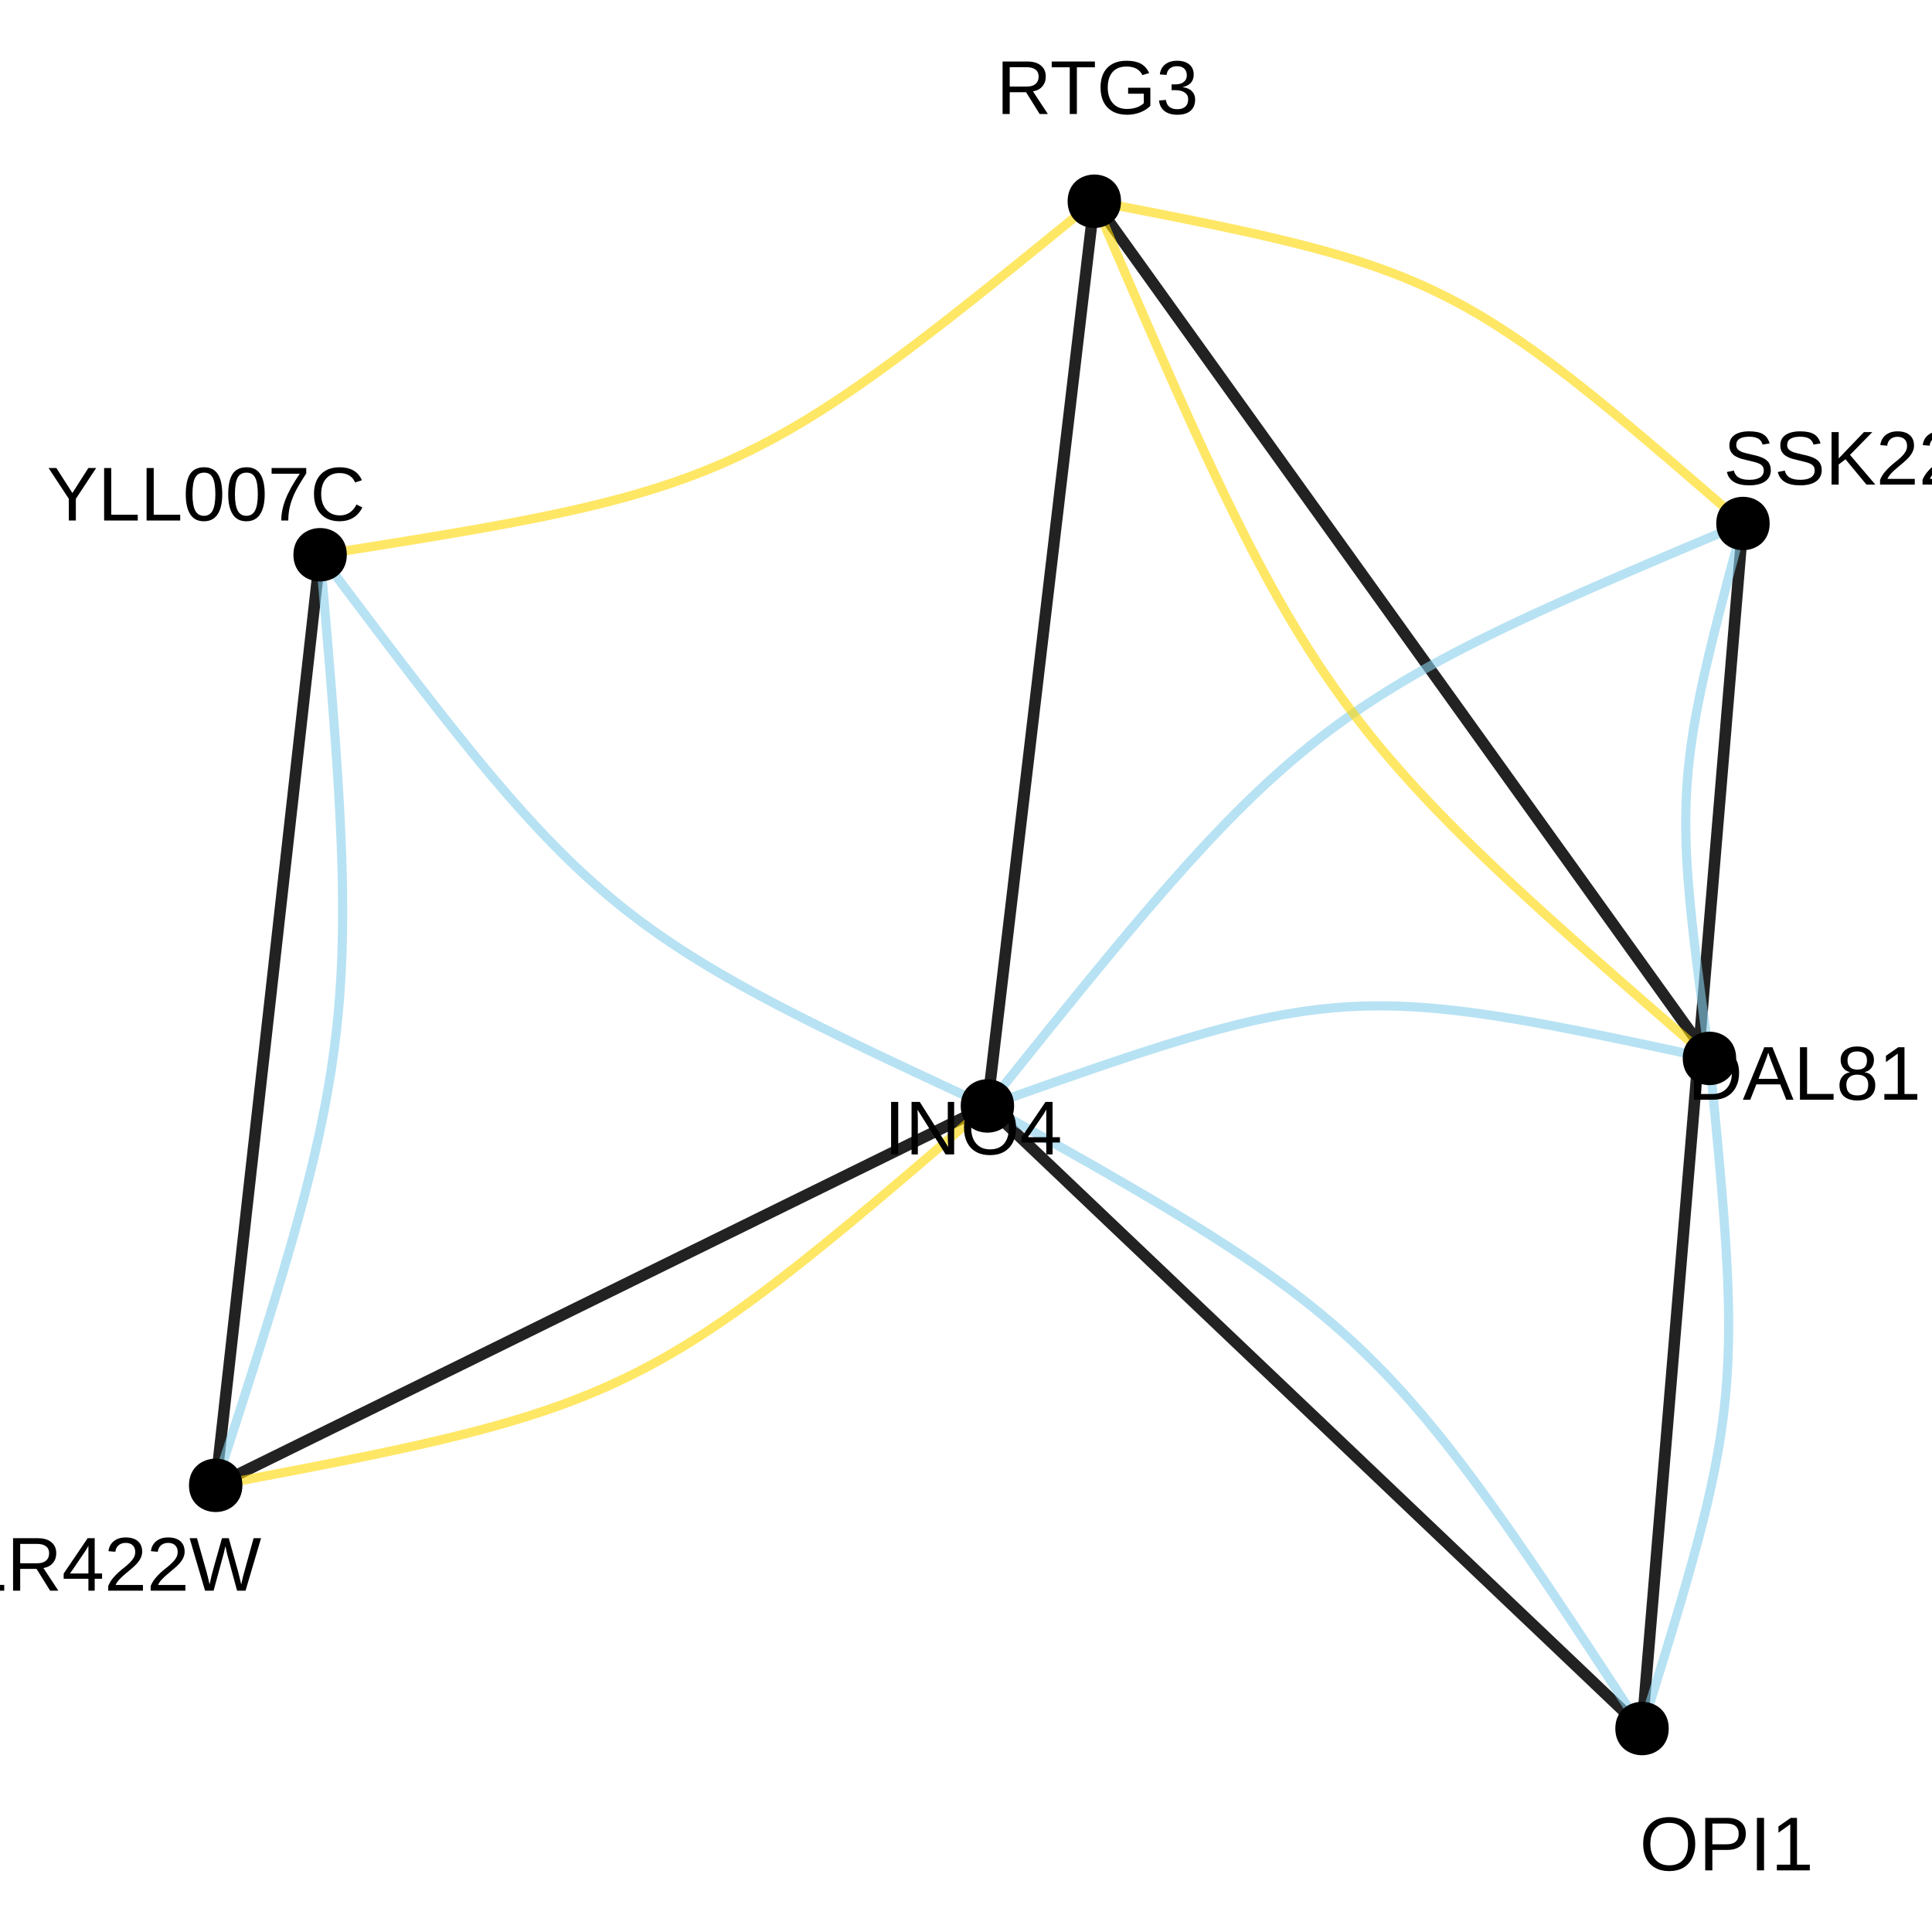 <?xml version="1.0" encoding="UTF-8"?>
<svg xmlns="http://www.w3.org/2000/svg" xmlns:xlink="http://www.w3.org/1999/xlink" width="360pt" height="360pt" viewBox="0 0 360 360" version="1.1">
<defs>
<g>
<symbol overflow="visible" id="glyph0-0">
<path style="stroke:none;" d="M 1.422 -9.781 L 9.234 -9.781 L 9.234 0 L 1.422 0 Z M 1.953 -9.25 L 1.953 -0.531 L 8.703 -0.531 L 8.703 -9.25 Z M 1.953 -9.25 "/>
</symbol>
<symbol overflow="visible" id="glyph0-1">
<path style="stroke:none;" d="M 8.078 0 L 5.547 -4.062 L 2.5 -4.062 L 2.5 0 L 1.172 0 L 1.172 -9.781 L 5.766 -9.781 C 6.867 -9.781 7.719 -9.531 8.312 -9.031 C 8.914 -8.539 9.219 -7.859 9.219 -6.984 C 9.219 -6.254 9.004 -5.641 8.578 -5.141 C 8.16 -4.648 7.578 -4.344 6.828 -4.219 L 9.609 0 Z M 7.891 -6.969 C 7.891 -7.539 7.695 -7.973 7.312 -8.266 C 6.926 -8.566 6.367 -8.719 5.641 -8.719 L 2.5 -8.719 L 2.5 -5.109 L 5.688 -5.109 C 6.383 -5.109 6.926 -5.27 7.312 -5.594 C 7.695 -5.926 7.891 -6.383 7.891 -6.969 Z M 7.891 -6.969 "/>
</symbol>
<symbol overflow="visible" id="glyph0-2">
<path style="stroke:none;" d="M 5 -8.703 L 5 0 L 3.672 0 L 3.672 -8.703 L 0.312 -8.703 L 0.312 -9.781 L 8.359 -9.781 L 8.359 -8.703 Z M 5 -8.703 "/>
</symbol>
<symbol overflow="visible" id="glyph0-3">
<path style="stroke:none;" d="M 0.719 -4.938 C 0.719 -6.52 1.141 -7.742 1.984 -8.609 C 2.836 -9.484 4.035 -9.922 5.578 -9.922 C 6.66 -9.922 7.539 -9.738 8.219 -9.375 C 8.895 -9.008 9.414 -8.426 9.781 -7.625 L 8.516 -7.25 C 8.242 -7.801 7.863 -8.203 7.375 -8.453 C 6.883 -8.711 6.273 -8.844 5.547 -8.844 C 4.422 -8.844 3.555 -8.5 2.953 -7.812 C 2.359 -7.133 2.062 -6.176 2.062 -4.938 C 2.062 -3.695 2.379 -2.719 3.016 -2 C 3.648 -1.289 4.523 -0.938 5.641 -0.938 C 6.285 -0.938 6.883 -1.031 7.438 -1.219 C 7.988 -1.414 8.438 -1.68 8.781 -2.016 L 8.781 -3.781 L 5.859 -3.781 L 5.859 -4.891 L 10 -4.891 L 10 -1.516 C 9.477 -0.992 8.844 -0.586 8.094 -0.297 C 7.344 -0.004 6.523 0.141 5.641 0.141 C 4.617 0.141 3.738 -0.062 3 -0.469 C 2.258 -0.875 1.691 -1.457 1.297 -2.219 C 0.91 -2.988 0.719 -3.895 0.719 -4.938 Z M 0.719 -4.938 "/>
</symbol>
<symbol overflow="visible" id="glyph0-4">
<path style="stroke:none;" d="M 7.281 -2.703 C 7.281 -1.797 6.992 -1.094 6.422 -0.594 C 5.848 -0.102 5.031 0.141 3.969 0.141 C 2.977 0.141 2.188 -0.082 1.594 -0.531 C 1 -0.977 0.648 -1.641 0.547 -2.516 L 1.828 -2.625 C 1.992 -1.469 2.707 -0.891 3.969 -0.891 C 4.594 -0.891 5.082 -1.047 5.438 -1.359 C 5.801 -1.672 5.984 -2.133 5.984 -2.75 C 5.984 -3.281 5.773 -3.691 5.359 -3.984 C 4.953 -4.285 4.363 -4.438 3.594 -4.438 L 2.891 -4.438 L 2.891 -5.516 L 3.562 -5.516 C 4.25 -5.516 4.781 -5.664 5.156 -5.969 C 5.539 -6.27 5.734 -6.68 5.734 -7.203 C 5.734 -7.723 5.578 -8.133 5.266 -8.438 C 4.953 -8.75 4.492 -8.906 3.891 -8.906 C 3.336 -8.906 2.891 -8.758 2.547 -8.469 C 2.211 -8.188 2.02 -7.789 1.969 -7.281 L 0.703 -7.375 C 0.797 -8.176 1.129 -8.801 1.703 -9.25 C 2.273 -9.695 3.008 -9.922 3.906 -9.922 C 4.883 -9.922 5.645 -9.691 6.188 -9.234 C 6.738 -8.785 7.016 -8.156 7.016 -7.344 C 7.016 -6.719 6.836 -6.207 6.484 -5.812 C 6.141 -5.426 5.633 -5.16 4.969 -5.016 L 4.969 -4.984 C 5.695 -4.91 6.266 -4.664 6.672 -4.25 C 7.078 -3.844 7.281 -3.328 7.281 -2.703 Z M 7.281 -2.703 "/>
</symbol>
<symbol overflow="visible" id="glyph0-5">
<path style="stroke:none;" d="M 8.828 -2.703 C 8.828 -1.797 8.473 -1.094 7.766 -0.594 C 7.066 -0.102 6.078 0.141 4.797 0.141 C 2.41 0.141 1.023 -0.688 0.641 -2.344 L 1.938 -2.609 C 2.082 -2.016 2.395 -1.578 2.875 -1.297 C 3.352 -1.023 4.008 -0.891 4.844 -0.891 C 5.695 -0.891 6.352 -1.035 6.812 -1.328 C 7.281 -1.629 7.516 -2.062 7.516 -2.625 C 7.516 -2.945 7.441 -3.207 7.297 -3.406 C 7.148 -3.602 6.945 -3.766 6.688 -3.891 C 6.426 -4.023 6.109 -4.133 5.734 -4.219 C 5.367 -4.312 4.969 -4.41 4.531 -4.516 C 3.758 -4.68 3.172 -4.848 2.766 -5.016 C 2.367 -5.191 2.051 -5.383 1.812 -5.594 C 1.582 -5.812 1.406 -6.062 1.281 -6.344 C 1.164 -6.625 1.109 -6.945 1.109 -7.312 C 1.109 -8.145 1.426 -8.785 2.062 -9.234 C 2.707 -9.691 3.625 -9.922 4.812 -9.922 C 5.926 -9.922 6.773 -9.75 7.359 -9.406 C 7.953 -9.07 8.367 -8.492 8.609 -7.672 L 7.297 -7.453 C 7.148 -7.973 6.875 -8.348 6.469 -8.578 C 6.07 -8.805 5.516 -8.922 4.797 -8.922 C 4.016 -8.922 3.414 -8.789 3 -8.531 C 2.594 -8.281 2.391 -7.895 2.391 -7.375 C 2.391 -7.07 2.469 -6.82 2.625 -6.625 C 2.789 -6.438 3.023 -6.27 3.328 -6.125 C 3.629 -5.988 4.227 -5.82 5.125 -5.625 C 5.426 -5.562 5.723 -5.492 6.016 -5.422 C 6.316 -5.348 6.602 -5.258 6.875 -5.156 C 7.156 -5.062 7.41 -4.945 7.641 -4.812 C 7.879 -4.676 8.086 -4.508 8.266 -4.312 C 8.441 -4.125 8.578 -3.895 8.672 -3.625 C 8.773 -3.363 8.828 -3.055 8.828 -2.703 Z M 8.828 -2.703 "/>
</symbol>
<symbol overflow="visible" id="glyph0-6">
<path style="stroke:none;" d="M 7.672 0 L 3.766 -4.719 L 2.5 -3.75 L 2.5 0 L 1.172 0 L 1.172 -9.781 L 2.5 -9.781 L 2.5 -4.875 L 7.203 -9.781 L 8.766 -9.781 L 4.609 -5.531 L 9.328 0 Z M 7.672 0 "/>
</symbol>
<symbol overflow="visible" id="glyph0-7">
<path style="stroke:none;" d="M 0.719 0 L 0.719 -0.875 C 0.945 -1.414 1.234 -1.895 1.578 -2.312 C 1.922 -2.727 2.281 -3.102 2.656 -3.438 C 3.031 -3.77 3.398 -4.078 3.766 -4.359 C 4.129 -4.648 4.457 -4.941 4.75 -5.234 C 5.051 -5.523 5.289 -5.828 5.469 -6.141 C 5.656 -6.453 5.75 -6.805 5.75 -7.203 C 5.75 -7.742 5.594 -8.16 5.281 -8.453 C 4.969 -8.754 4.531 -8.906 3.969 -8.906 C 3.438 -8.906 3 -8.758 2.656 -8.469 C 2.312 -8.176 2.109 -7.77 2.047 -7.25 L 0.766 -7.359 C 0.859 -8.148 1.191 -8.773 1.766 -9.234 C 2.336 -9.691 3.07 -9.922 3.969 -9.922 C 4.957 -9.922 5.719 -9.688 6.25 -9.219 C 6.781 -8.758 7.047 -8.102 7.047 -7.25 C 7.047 -6.863 6.957 -6.484 6.781 -6.109 C 6.602 -5.734 6.344 -5.359 6 -4.984 C 5.656 -4.609 5.004 -4.031 4.047 -3.25 C 3.516 -2.812 3.086 -2.414 2.766 -2.062 C 2.453 -1.719 2.227 -1.383 2.094 -1.062 L 7.188 -1.062 L 7.188 0 Z M 0.719 0 "/>
</symbol>
<symbol overflow="visible" id="glyph0-8">
<path style="stroke:none;" d="M 10.375 -4.938 C 10.375 -3.914 10.176 -3.02 9.781 -2.25 C 9.395 -1.477 8.836 -0.883 8.109 -0.469 C 7.379 -0.062 6.516 0.141 5.516 0.141 C 4.516 0.141 3.648 -0.062 2.922 -0.469 C 2.191 -0.875 1.633 -1.461 1.25 -2.234 C 0.863 -3.004 0.672 -3.906 0.672 -4.938 C 0.672 -6.5 1.098 -7.719 1.953 -8.594 C 2.816 -9.477 4.008 -9.922 5.531 -9.922 C 6.531 -9.922 7.395 -9.723 8.125 -9.328 C 8.852 -8.93 9.41 -8.359 9.797 -7.609 C 10.18 -6.859 10.375 -5.969 10.375 -4.938 Z M 9.031 -4.938 C 9.031 -6.156 8.723 -7.109 8.109 -7.797 C 7.504 -8.492 6.645 -8.844 5.531 -8.844 C 4.414 -8.844 3.551 -8.5 2.938 -7.812 C 2.32 -7.133 2.016 -6.176 2.016 -4.938 C 2.016 -3.707 2.32 -2.734 2.938 -2.016 C 3.562 -1.297 4.422 -0.938 5.516 -0.938 C 6.648 -0.938 7.52 -1.285 8.125 -1.984 C 8.727 -2.68 9.031 -3.664 9.031 -4.938 Z M 9.031 -4.938 "/>
</symbol>
<symbol overflow="visible" id="glyph0-9">
<path style="stroke:none;" d="M 8.734 -6.844 C 8.734 -5.914 8.43 -5.176 7.828 -4.625 C 7.223 -4.082 6.398 -3.812 5.359 -3.812 L 2.5 -3.812 L 2.5 0 L 1.172 0 L 1.172 -9.781 L 5.281 -9.781 C 6.375 -9.781 7.223 -9.52 7.828 -9 C 8.43 -8.488 8.734 -7.77 8.734 -6.844 Z M 7.406 -6.828 C 7.406 -8.086 6.645 -8.719 5.125 -8.719 L 2.5 -8.719 L 2.5 -4.859 L 5.172 -4.859 C 6.66 -4.859 7.406 -5.516 7.406 -6.828 Z M 7.406 -6.828 "/>
</symbol>
<symbol overflow="visible" id="glyph0-10">
<path style="stroke:none;" d="M 1.312 0 L 1.312 -9.781 L 2.641 -9.781 L 2.641 0 Z M 1.312 0 "/>
</symbol>
<symbol overflow="visible" id="glyph0-11">
<path style="stroke:none;" d="M 1.078 0 L 1.078 -1.062 L 3.578 -1.062 L 3.578 -8.594 L 1.375 -7.016 L 1.375 -8.188 L 3.672 -9.781 L 4.828 -9.781 L 4.828 -1.062 L 7.219 -1.062 L 7.219 0 Z M 1.078 0 "/>
</symbol>
<symbol overflow="visible" id="glyph0-12">
<path style="stroke:none;" d="M 9.594 -4.984 C 9.594 -3.984 9.395 -3.102 9 -2.344 C 8.602 -1.582 8.039 -1 7.312 -0.594 C 6.594 -0.195 5.766 0 4.828 0 L 1.172 0 L 1.172 -9.781 L 4.406 -9.781 C 6.062 -9.781 7.336 -9.363 8.234 -8.531 C 9.141 -7.707 9.594 -6.523 9.594 -4.984 Z M 8.25 -4.984 C 8.25 -6.203 7.914 -7.129 7.25 -7.766 C 6.594 -8.398 5.633 -8.719 4.375 -8.719 L 2.5 -8.719 L 2.5 -1.062 L 4.672 -1.062 C 5.391 -1.062 6.02 -1.219 6.562 -1.531 C 7.102 -1.844 7.52 -2.297 7.812 -2.891 C 8.102 -3.484 8.25 -4.18 8.25 -4.984 Z M 8.25 -4.984 "/>
</symbol>
<symbol overflow="visible" id="glyph0-13">
<path style="stroke:none;" d="M 8.109 0 L 6.984 -2.859 L 2.531 -2.859 L 1.406 0 L 0.031 0 L 4.016 -9.781 L 5.531 -9.781 L 9.453 0 Z M 4.75 -8.781 L 4.688 -8.594 C 4.57 -8.207 4.398 -7.711 4.172 -7.109 L 2.938 -3.891 L 6.594 -3.891 L 5.328 -7.125 C 5.203 -7.445 5.07 -7.805 4.938 -8.203 Z M 4.75 -8.781 "/>
</symbol>
<symbol overflow="visible" id="glyph0-14">
<path style="stroke:none;" d="M 1.172 0 L 1.172 -9.781 L 2.5 -9.781 L 2.5 -1.078 L 7.438 -1.078 L 7.438 0 Z M 1.172 0 "/>
</symbol>
<symbol overflow="visible" id="glyph0-15">
<path style="stroke:none;" d="M 7.297 -2.734 C 7.297 -1.828 7.004 -1.117 6.422 -0.609 C 5.848 -0.109 5.023 0.141 3.953 0.141 C 2.91 0.141 2.094 -0.102 1.5 -0.594 C 0.914 -1.094 0.625 -1.801 0.625 -2.719 C 0.625 -3.352 0.805 -3.891 1.172 -4.328 C 1.535 -4.766 2 -5.023 2.562 -5.109 L 2.562 -5.141 C 2.031 -5.266 1.609 -5.535 1.297 -5.953 C 0.992 -6.367 0.844 -6.859 0.844 -7.422 C 0.844 -8.172 1.117 -8.773 1.672 -9.234 C 2.234 -9.691 2.984 -9.922 3.922 -9.922 C 4.891 -9.922 5.648 -9.691 6.203 -9.234 C 6.766 -8.785 7.047 -8.176 7.047 -7.406 C 7.047 -6.844 6.891 -6.352 6.578 -5.938 C 6.266 -5.52 5.844 -5.258 5.312 -5.156 L 5.312 -5.125 C 5.938 -5.031 6.422 -4.766 6.766 -4.328 C 7.117 -3.898 7.297 -3.367 7.297 -2.734 Z M 5.75 -7.344 C 5.75 -8.445 5.141 -9 3.922 -9 C 3.336 -9 2.891 -8.859 2.578 -8.578 C 2.273 -8.305 2.125 -7.895 2.125 -7.344 C 2.125 -6.781 2.281 -6.348 2.594 -6.047 C 2.914 -5.754 3.363 -5.609 3.938 -5.609 C 4.531 -5.609 4.977 -5.742 5.281 -6.016 C 5.594 -6.285 5.75 -6.727 5.75 -7.344 Z M 5.984 -2.844 C 5.984 -3.445 5.801 -3.898 5.438 -4.203 C 5.082 -4.516 4.578 -4.672 3.922 -4.672 C 3.297 -4.672 2.801 -4.504 2.438 -4.172 C 2.082 -3.848 1.906 -3.395 1.906 -2.812 C 1.906 -1.469 2.594 -0.797 3.969 -0.797 C 4.645 -0.797 5.148 -0.957 5.484 -1.281 C 5.816 -1.613 5.984 -2.133 5.984 -2.844 Z M 5.984 -2.844 "/>
</symbol>
<symbol overflow="visible" id="glyph0-16">
<path style="stroke:none;" d="M 5.391 -4.047 L 5.391 0 L 4.078 0 L 4.078 -4.047 L 0.312 -9.781 L 1.766 -9.781 L 4.75 -5.125 L 7.719 -9.781 L 9.172 -9.781 Z M 5.391 -4.047 "/>
</symbol>
<symbol overflow="visible" id="glyph0-17">
<path style="stroke:none;" d="M 7.359 -4.891 C 7.359 -3.254 7.066 -2.004 6.484 -1.141 C 5.91 -0.285 5.062 0.141 3.938 0.141 C 2.812 0.141 1.969 -0.285 1.406 -1.141 C 0.844 -2.004 0.562 -3.254 0.562 -4.891 C 0.562 -6.578 0.832 -7.836 1.375 -8.672 C 1.926 -9.504 2.797 -9.922 3.984 -9.922 C 5.129 -9.922 5.977 -9.5 6.531 -8.656 C 7.082 -7.812 7.359 -6.555 7.359 -4.891 Z M 6.078 -4.891 C 6.078 -6.305 5.914 -7.332 5.594 -7.969 C 5.27 -8.602 4.734 -8.922 3.984 -8.922 C 3.211 -8.922 2.656 -8.609 2.312 -7.984 C 1.977 -7.359 1.812 -6.328 1.812 -4.891 C 1.812 -3.504 1.984 -2.488 2.328 -1.844 C 2.672 -1.195 3.211 -0.875 3.953 -0.875 C 4.68 -0.875 5.219 -1.203 5.562 -1.859 C 5.906 -2.523 6.078 -3.535 6.078 -4.891 Z M 6.078 -4.891 "/>
</symbol>
<symbol overflow="visible" id="glyph0-18">
<path style="stroke:none;" d="M 7.188 -8.766 C 6.188 -7.242 5.477 -6.047 5.062 -5.172 C 4.656 -4.305 4.348 -3.453 4.141 -2.609 C 3.941 -1.773 3.844 -0.906 3.844 0 L 2.531 0 C 2.531 -1.25 2.797 -2.562 3.328 -3.938 C 3.859 -5.32 4.742 -6.914 5.984 -8.719 L 0.734 -8.719 L 0.734 -9.781 L 7.188 -9.781 Z M 7.188 -8.766 "/>
</symbol>
<symbol overflow="visible" id="glyph0-19">
<path style="stroke:none;" d="M 5.5 -8.844 C 4.414 -8.844 3.57 -8.492 2.969 -7.797 C 2.363 -7.098 2.062 -6.145 2.062 -4.938 C 2.062 -3.738 2.375 -2.773 3 -2.047 C 3.633 -1.316 4.484 -0.953 5.547 -0.953 C 6.922 -0.953 7.953 -1.629 8.641 -2.984 L 9.734 -2.438 C 9.328 -1.602 8.758 -0.961 8.031 -0.516 C 7.301 -0.078 6.453 0.141 5.484 0.141 C 4.504 0.141 3.656 -0.062 2.938 -0.469 C 2.219 -0.883 1.664 -1.473 1.281 -2.234 C 0.906 -2.992 0.719 -3.895 0.719 -4.938 C 0.719 -6.5 1.141 -7.719 1.984 -8.594 C 2.828 -9.477 3.992 -9.922 5.484 -9.922 C 6.523 -9.922 7.395 -9.719 8.094 -9.312 C 8.789 -8.906 9.305 -8.301 9.641 -7.5 L 8.375 -7.094 C 8.156 -7.656 7.789 -8.086 7.281 -8.391 C 6.781 -8.691 6.188 -8.844 5.5 -8.844 Z M 5.5 -8.844 "/>
</symbol>
<symbol overflow="visible" id="glyph0-20">
<path style="stroke:none;" d="M 6.109 -2.219 L 6.109 0 L 4.938 0 L 4.938 -2.219 L 0.328 -2.219 L 0.328 -3.188 L 4.797 -9.781 L 6.109 -9.781 L 6.109 -3.203 L 7.484 -3.203 L 7.484 -2.219 Z M 4.938 -8.375 C 4.926 -8.344 4.859 -8.219 4.734 -8 C 4.617 -7.781 4.531 -7.629 4.469 -7.547 L 1.969 -3.859 L 1.594 -3.344 L 1.484 -3.203 L 4.938 -3.203 Z M 4.938 -8.375 "/>
</symbol>
<symbol overflow="visible" id="glyph0-21">
<path style="stroke:none;" d="M 10.484 0 L 8.906 0 L 7.219 -6.219 C 7.102 -6.602 6.941 -7.297 6.734 -8.297 C 6.609 -7.766 6.504 -7.316 6.422 -6.953 C 6.336 -6.598 5.707 -4.281 4.531 0 L 2.938 0 L 0.062 -9.781 L 1.438 -9.781 L 3.203 -3.562 C 3.41 -2.789 3.602 -1.992 3.781 -1.172 C 3.883 -1.68 4.008 -2.234 4.156 -2.828 C 4.301 -3.43 4.945 -5.75 6.094 -9.781 L 7.359 -9.781 L 9.062 -3.688 C 9.32 -2.695 9.523 -1.859 9.672 -1.172 L 9.734 -1.406 C 9.859 -1.938 9.957 -2.367 10.031 -2.703 C 10.113 -3.047 10.766 -5.406 11.984 -9.781 L 13.375 -9.781 Z M 10.484 0 "/>
</symbol>
<symbol overflow="visible" id="glyph0-22">
<path style="stroke:none;" d="M 7.516 0 L 2.281 -8.328 L 2.312 -7.656 L 2.344 -6.5 L 2.344 0 L 1.172 0 L 1.172 -9.781 L 2.703 -9.781 L 8 -1.391 C 7.945 -2.297 7.922 -2.957 7.922 -3.375 L 7.922 -9.781 L 9.109 -9.781 L 9.109 0 Z M 7.516 0 "/>
</symbol>
</g>
</defs>
<g id="surface154878">
<rect x="0" y="0" width="360" height="360" style="fill:rgb(100%,100%,100%);fill-opacity:1;stroke:none;"/>
<path style="fill:none;stroke-width:2.134;stroke-linecap:butt;stroke-linejoin:round;stroke:rgb(13.333%,13.333%,13.333%);stroke-opacity:1;stroke-miterlimit:1;" d="M 183.988 206.078 L 184.285 203.551 L 184.578 201.07 L 184.867 198.645 L 185.148 196.262 L 185.422 193.93 L 185.695 191.645 L 185.957 189.402 L 186.219 187.207 L 186.473 185.055 L 186.723 182.941 L 186.969 180.871 L 187.207 178.844 L 187.441 176.852 L 187.672 174.898 L 187.898 172.984 L 188.121 171.105 L 188.34 169.258 L 188.555 167.449 L 188.766 165.672 L 188.969 163.926 L 189.172 162.207 L 189.371 160.523 L 189.566 158.867 L 189.762 157.234 L 189.949 155.633 L 190.137 154.055 L 190.32 152.504 L 190.5 150.973 L 190.68 149.465 L 190.855 147.98 L 191.027 146.516 L 191.199 145.07 L 191.367 143.641 L 191.535 142.23 L 191.699 140.836 L 191.863 139.457 L 192.023 138.094 L 192.184 136.738 L 192.34 135.398 L 192.5 134.07 L 192.652 132.75 L 192.809 131.441 L 192.965 130.137 L 193.27 127.551 L 193.422 126.266 L 193.57 124.984 L 193.723 123.707 L 193.875 122.426 L 194.023 121.152 L 194.176 119.871 L 194.328 118.594 L 194.48 117.312 L 194.629 116.027 L 194.785 114.734 L 194.938 113.441 L 195.09 112.137 L 195.246 110.828 L 195.402 109.508 L 195.559 108.18 L 195.715 106.84 L 195.875 105.484 L 196.039 104.121 L 196.199 102.742 L 196.367 101.348 L 196.531 99.938 L 196.699 98.508 L 196.871 97.062 L 197.047 95.598 L 197.223 94.113 L 197.398 92.605 L 197.578 91.074 L 197.762 89.523 L 197.949 87.945 L 198.141 86.344 L 198.332 84.711 L 198.527 83.055 L 198.727 81.371 L 198.93 79.656 L 199.137 77.906 L 199.348 76.129 L 199.559 74.32 L 199.777 72.473 L 200 70.594 L 200.227 68.68 L 200.457 66.727 L 200.691 64.734 L 200.934 62.707 L 201.176 60.637 L 201.426 58.523 L 201.68 56.371 L 201.941 54.176 L 202.207 51.934 L 202.477 49.648 L 202.75 47.316 L 203.031 44.934 L 203.32 42.508 L 203.613 40.027 L 203.91 37.5 "/>
<path style="fill:none;stroke-width:2.134;stroke-linecap:butt;stroke-linejoin:round;stroke:rgb(13.333%,13.333%,13.333%);stroke-opacity:1;stroke-miterlimit:1;" d="M 183.988 206.078 L 181.832 207.137 L 179.719 208.176 L 177.645 209.195 L 175.617 210.195 L 173.625 211.172 L 171.676 212.129 L 169.766 213.07 L 167.891 213.992 L 166.055 214.895 L 164.254 215.781 L 162.488 216.648 L 160.758 217.5 L 159.059 218.332 L 157.391 219.152 L 155.758 219.957 L 154.156 220.746 L 152.582 221.52 L 151.035 222.277 L 149.52 223.023 L 148.031 223.754 L 146.566 224.473 L 145.129 225.18 L 143.715 225.875 L 142.324 226.559 L 140.957 227.23 L 139.613 227.895 L 138.289 228.543 L 136.984 229.188 L 135.699 229.816 L 134.43 230.441 L 133.18 231.055 L 131.949 231.66 L 130.73 232.262 L 129.527 232.852 L 128.336 233.438 L 127.16 234.016 L 125.996 234.586 L 124.844 235.156 L 123.699 235.715 L 122.566 236.273 L 121.441 236.828 L 120.32 237.375 L 119.211 237.922 L 118.105 238.465 L 117.004 239.008 L 115.906 239.547 L 114.816 240.086 L 113.723 240.621 L 110.453 242.227 L 109.363 242.766 L 108.27 243.301 L 107.172 243.84 L 106.074 244.383 L 104.969 244.926 L 103.855 245.473 L 102.738 246.02 L 101.613 246.574 L 100.48 247.133 L 99.336 247.695 L 98.184 248.262 L 97.02 248.832 L 95.84 249.41 L 94.652 249.996 L 93.449 250.59 L 92.23 251.188 L 90.996 251.793 L 89.746 252.406 L 88.48 253.031 L 87.195 253.664 L 85.891 254.305 L 84.566 254.957 L 83.219 255.617 L 81.852 256.289 L 80.461 256.973 L 79.047 257.668 L 77.609 258.375 L 76.148 259.094 L 74.656 259.824 L 73.141 260.57 L 71.598 261.332 L 70.023 262.105 L 68.418 262.895 L 66.785 263.695 L 65.121 264.516 L 63.422 265.352 L 61.691 266.199 L 59.926 267.07 L 58.125 267.953 L 56.289 268.855 L 54.414 269.777 L 52.504 270.719 L 50.551 271.676 L 48.562 272.656 L 46.531 273.652 L 44.461 274.672 L 42.348 275.711 L 40.191 276.77 "/>
<path style="fill:none;stroke-width:2.134;stroke-linecap:butt;stroke-linejoin:round;stroke:rgb(13.333%,13.333%,13.333%);stroke-opacity:1;stroke-miterlimit:1;" d="M 183.988 206.078 L 185.816 207.816 L 187.609 209.523 L 189.367 211.195 L 191.09 212.832 L 192.777 214.438 L 194.434 216.012 L 196.055 217.551 L 197.645 219.062 L 199.199 220.547 L 200.73 222 L 202.227 223.422 L 203.695 224.82 L 205.137 226.191 L 206.547 227.535 L 207.934 228.852 L 209.293 230.145 L 210.629 231.414 L 211.941 232.66 L 213.227 233.883 L 214.488 235.086 L 215.73 236.266 L 216.949 237.426 L 218.148 238.566 L 219.328 239.688 L 220.488 240.793 L 221.629 241.879 L 222.754 242.945 L 223.859 244 L 224.949 245.035 L 226.027 246.059 L 227.086 247.066 L 228.133 248.062 L 229.164 249.043 L 230.188 250.016 L 231.195 250.973 L 232.191 251.922 L 233.18 252.863 L 234.16 253.793 L 235.129 254.715 L 236.09 255.629 L 237.047 256.539 L 237.992 257.441 L 238.938 258.336 L 239.875 259.227 L 240.809 260.117 L 241.738 261 L 242.664 261.883 L 245.441 264.52 L 246.363 265.398 L 247.289 266.281 L 249.148 268.047 L 250.082 268.934 L 251.02 269.828 L 251.961 270.723 L 252.91 271.625 L 253.863 272.531 L 254.824 273.449 L 255.797 274.371 L 256.773 275.301 L 257.762 276.238 L 258.762 277.188 L 259.77 278.148 L 260.789 279.121 L 261.824 280.102 L 262.867 281.098 L 263.93 282.105 L 265.004 283.129 L 266.094 284.164 L 267.203 285.219 L 268.324 286.285 L 269.465 287.371 L 270.625 288.473 L 271.805 289.598 L 273.004 290.734 L 274.223 291.895 L 275.465 293.078 L 276.73 294.277 L 278.016 295.504 L 279.324 296.75 L 280.66 298.02 L 282.02 299.312 L 283.406 300.629 L 284.82 301.973 L 286.262 303.344 L 287.73 304.738 L 289.227 306.164 L 290.754 307.617 L 292.312 309.098 L 293.902 310.609 L 295.523 312.152 L 297.176 313.727 L 298.863 315.332 L 300.586 316.969 L 302.344 318.641 L 304.137 320.344 L 305.969 322.086 "/>
<path style="fill:none;stroke-width:2.134;stroke-linecap:butt;stroke-linejoin:round;stroke:rgb(13.333%,13.333%,13.333%);stroke-opacity:1;stroke-miterlimit:1;" d="M 318.535 197.219 L 316.812 194.824 L 315.129 192.477 L 313.477 190.176 L 311.859 187.918 L 310.273 185.711 L 308.719 183.543 L 307.195 181.422 L 305.703 179.34 L 304.238 177.301 L 302.801 175.297 L 301.395 173.336 L 300.016 171.414 L 298.66 169.527 L 297.332 167.68 L 296.031 165.863 L 294.754 164.082 L 293.5 162.336 L 292.27 160.617 L 291.059 158.934 L 289.871 157.281 L 288.703 155.656 L 287.559 154.059 L 286.434 152.488 L 285.324 150.945 L 284.234 149.426 L 283.16 147.93 L 282.105 146.461 L 281.066 145.012 L 280.043 143.582 L 279.031 142.176 L 278.035 140.785 L 277.051 139.418 L 276.082 138.062 L 275.121 136.727 L 274.172 135.406 L 273.234 134.098 L 272.309 132.805 L 271.387 131.523 L 270.477 130.254 L 269.574 128.996 L 268.676 127.746 L 267.785 126.504 L 266.898 125.27 L 266.02 124.043 L 265.141 122.82 L 264.266 121.602 L 263.395 120.387 L 262.523 119.176 L 260.789 116.754 L 259.918 115.543 L 259.051 114.332 L 258.18 113.117 L 257.305 111.898 L 256.426 110.676 L 255.547 109.449 L 254.66 108.215 L 253.77 106.973 L 252.871 105.723 L 251.969 104.465 L 251.059 103.195 L 250.137 101.914 L 249.211 100.621 L 248.27 99.312 L 247.324 97.992 L 246.363 96.656 L 245.395 95.301 L 244.41 93.934 L 243.414 92.543 L 242.402 91.137 L 241.379 89.707 L 240.34 88.262 L 239.281 86.789 L 238.211 85.293 L 237.121 83.777 L 236.012 82.23 L 234.887 80.66 L 233.738 79.062 L 232.574 77.438 L 231.387 75.785 L 230.176 74.102 L 228.945 72.383 L 227.691 70.637 L 226.414 68.855 L 225.109 67.039 L 223.785 65.191 L 222.43 63.305 L 221.051 61.383 L 219.641 59.422 L 218.207 57.422 L 216.742 55.379 L 215.25 53.301 L 213.727 51.176 L 212.172 49.008 L 210.586 46.801 L 208.965 44.543 L 207.316 42.242 L 205.629 39.895 L 203.91 37.5 "/>
<path style="fill:none;stroke-width:2.134;stroke-linecap:butt;stroke-linejoin:round;stroke:rgb(13.333%,13.333%,13.333%);stroke-opacity:1;stroke-miterlimit:1;" d="M 305.969 322.086 L 306.25 318.719 L 306.527 315.418 L 306.797 312.184 L 307.062 309.012 L 307.324 305.906 L 307.578 302.859 L 307.828 299.875 L 308.074 296.949 L 308.312 294.082 L 308.547 291.27 L 308.777 288.512 L 309.004 285.809 L 309.227 283.156 L 309.445 280.555 L 309.66 278.004 L 309.867 275.5 L 310.074 273.043 L 310.277 270.633 L 310.477 268.266 L 310.672 265.938 L 310.863 263.652 L 311.051 261.406 L 311.234 259.199 L 311.418 257.031 L 311.594 254.895 L 311.77 252.793 L 311.945 250.727 L 312.113 248.688 L 312.281 246.68 L 312.449 244.703 L 312.613 242.75 L 312.773 240.824 L 312.934 238.922 L 313.09 237.043 L 313.246 235.188 L 313.398 233.348 L 313.551 231.531 L 313.703 229.73 L 313.852 227.945 L 314 226.176 L 314.148 224.418 L 314.293 222.672 L 314.438 220.938 L 314.582 219.211 L 314.727 217.492 L 315.016 214.07 L 315.156 212.367 L 315.301 210.668 L 315.441 208.965 L 315.586 207.262 L 315.727 205.559 L 315.871 203.852 L 316.016 202.141 L 316.156 200.422 L 316.301 198.695 L 316.449 196.961 L 316.594 195.215 L 316.742 193.457 L 316.891 191.688 L 317.039 189.902 L 317.191 188.102 L 317.344 186.281 L 317.496 184.445 L 317.652 182.59 L 317.809 180.711 L 317.969 178.809 L 318.129 176.883 L 318.293 174.93 L 318.457 172.949 L 318.625 170.945 L 318.797 168.906 L 318.973 166.84 L 319.148 164.738 L 319.324 162.602 L 319.508 160.43 L 319.691 158.223 L 319.879 155.98 L 320.07 153.695 L 320.266 151.367 L 320.465 149 L 320.668 146.586 L 320.871 144.129 L 321.082 141.629 L 321.297 139.074 L 321.516 136.477 L 321.734 133.824 L 321.961 131.121 L 322.195 128.363 L 322.43 125.551 L 322.668 122.684 L 322.914 119.758 L 323.164 116.773 L 323.418 113.727 L 323.68 110.621 L 323.945 107.449 L 324.215 104.215 L 324.492 100.914 L 324.773 97.547 "/>
<path style="fill:none;stroke-width:2.134;stroke-linecap:butt;stroke-linejoin:round;stroke:rgb(13.333%,13.333%,13.333%);stroke-opacity:1;stroke-miterlimit:1;" d="M 59.648 103.371 L 59.355 105.969 L 59.07 108.52 L 58.789 111.016 L 58.516 113.465 L 58.246 115.863 L 57.984 118.215 L 57.723 120.523 L 57.473 122.781 L 57.223 124.996 L 56.977 127.168 L 56.738 129.297 L 56.504 131.383 L 56.277 133.434 L 56.051 135.441 L 55.828 137.41 L 55.613 139.344 L 55.398 141.242 L 55.191 143.105 L 54.984 144.934 L 54.781 146.73 L 54.586 148.496 L 54.391 150.227 L 54.199 151.934 L 54.012 153.609 L 53.824 155.258 L 53.645 156.879 L 53.465 158.477 L 53.289 160.051 L 53.113 161.602 L 52.941 163.129 L 52.773 164.637 L 52.605 166.125 L 52.441 167.594 L 52.277 169.043 L 52.117 170.477 L 51.957 171.895 L 51.801 173.301 L 51.645 174.691 L 51.492 176.07 L 51.336 177.438 L 51.184 178.793 L 51.035 180.141 L 50.883 181.484 L 50.734 182.816 L 50.438 185.465 L 50.289 186.785 L 50.141 188.098 L 49.992 189.414 L 49.844 190.727 L 49.699 192.043 L 49.551 193.355 L 49.254 195.996 L 49.105 197.324 L 48.957 198.656 L 48.805 199.996 L 48.652 201.348 L 48.5 202.703 L 48.348 204.07 L 48.195 205.449 L 48.039 206.84 L 47.879 208.242 L 47.719 209.664 L 47.559 211.098 L 47.398 212.547 L 47.23 214.016 L 47.066 215.504 L 46.895 217.012 L 46.723 218.539 L 46.551 220.09 L 46.375 221.664 L 46.195 223.262 L 46.012 224.883 L 45.828 226.531 L 45.641 228.207 L 45.449 229.91 L 45.254 231.645 L 45.055 233.41 L 44.855 235.207 L 44.648 237.035 L 44.441 238.898 L 44.227 240.797 L 44.012 242.73 L 43.789 244.699 L 43.562 246.707 L 43.332 248.758 L 43.098 250.844 L 42.859 252.973 L 42.617 255.145 L 42.367 257.359 L 42.113 259.617 L 41.855 261.926 L 41.594 264.277 L 41.324 266.676 L 41.047 269.121 L 40.77 271.621 L 40.48 274.172 L 40.191 276.77 "/>
<path style="fill:none;stroke-width:1.707;stroke-linecap:butt;stroke-linejoin:round;stroke:rgb(52.941%,80.784%,92.157%);stroke-opacity:0.6;stroke-miterlimit:1;" d="M 183.988 206.078 L 185.723 203.906 L 187.426 201.777 L 189.098 199.691 L 190.738 197.645 L 192.352 195.637 L 193.934 193.672 L 195.484 191.742 L 197.012 189.852 L 198.512 188 L 199.984 186.184 L 201.434 184.402 L 202.859 182.66 L 204.262 180.949 L 205.641 179.277 L 206.996 177.637 L 208.332 176.027 L 209.648 174.453 L 210.945 172.91 L 212.223 171.398 L 213.48 169.918 L 214.727 168.465 L 215.949 167.043 L 217.164 165.652 L 218.359 164.289 L 219.543 162.953 L 220.711 161.641 L 221.867 160.359 L 223.016 159.102 L 224.148 157.871 L 225.273 156.664 L 226.391 155.48 L 227.5 154.32 L 228.598 153.184 L 229.695 152.066 L 230.781 150.973 L 231.863 149.902 L 232.945 148.848 L 234.02 147.816 L 235.09 146.801 L 236.164 145.805 L 237.23 144.828 L 238.301 143.867 L 239.371 142.926 L 240.441 141.996 L 241.516 141.082 L 242.594 140.188 L 243.672 139.301 L 244.758 138.434 L 245.848 137.574 L 246.941 136.73 L 248.047 135.898 L 249.156 135.074 L 250.277 134.262 L 251.406 133.461 L 252.543 132.668 L 253.691 131.883 L 254.855 131.105 L 256.027 130.34 L 257.215 129.578 L 258.418 128.82 L 259.633 128.07 L 260.863 127.324 L 262.113 126.582 L 263.379 125.844 L 264.66 125.109 L 265.965 124.379 L 267.285 123.648 L 268.629 122.918 L 269.992 122.191 L 271.379 121.461 L 272.789 120.73 L 274.223 120 L 275.68 119.27 L 277.16 118.535 L 278.668 117.797 L 280.203 117.055 L 281.77 116.309 L 283.359 115.555 L 284.98 114.801 L 286.633 114.035 L 288.312 113.266 L 290.027 112.488 L 291.773 111.703 L 293.551 110.91 L 295.363 110.109 L 297.215 109.293 L 299.098 108.473 L 301.016 107.637 L 302.977 106.789 L 304.969 105.93 L 307.004 105.059 L 309.078 104.176 L 311.191 103.273 L 313.348 102.359 L 315.547 101.43 L 317.789 100.484 L 320.07 99.523 L 322.402 98.543 L 324.773 97.547 "/>
<path style="fill:none;stroke-width:1.707;stroke-linecap:butt;stroke-linejoin:round;stroke:rgb(52.941%,80.784%,92.157%);stroke-opacity:0.6;stroke-miterlimit:1;" d="M 183.988 206.078 L 181.871 205.098 L 179.793 204.133 L 177.758 203.188 L 175.762 202.258 L 173.801 201.344 L 171.879 200.445 L 169.992 199.562 L 168.145 198.691 L 166.332 197.836 L 164.551 196.992 L 162.809 196.164 L 161.094 195.344 L 159.418 194.539 L 157.77 193.742 L 156.152 192.953 L 154.566 192.176 L 153.012 191.41 L 151.484 190.648 L 149.988 189.898 L 148.516 189.152 L 147.074 188.414 L 145.656 187.684 L 144.266 186.957 L 142.898 186.234 L 141.555 185.52 L 140.238 184.805 L 138.941 184.094 L 137.664 183.387 L 136.414 182.68 L 135.18 181.973 L 133.969 181.27 L 132.773 180.566 L 131.602 179.863 L 130.441 179.156 L 129.305 178.449 L 128.18 177.742 L 127.07 177.031 L 125.98 176.316 L 124.898 175.598 L 123.836 174.875 L 122.781 174.145 L 121.742 173.414 L 120.715 172.672 L 119.695 171.926 L 118.688 171.172 L 117.691 170.41 L 116.703 169.641 L 115.719 168.859 L 114.746 168.07 L 113.777 167.27 L 112.816 166.461 L 111.859 165.637 L 110.906 164.805 L 109.957 163.957 L 109.012 163.098 L 108.066 162.227 L 107.125 161.336 L 106.184 160.434 L 105.242 159.516 L 104.301 158.582 L 103.359 157.629 L 102.414 156.66 L 101.465 155.676 L 100.516 154.672 L 99.559 153.648 L 98.602 152.605 L 97.637 151.539 L 96.664 150.457 L 95.688 149.352 L 94.699 148.223 L 93.707 147.074 L 92.703 145.898 L 91.691 144.703 L 90.668 143.48 L 89.633 142.238 L 88.586 140.965 L 87.527 139.668 L 86.457 138.344 L 85.371 136.992 L 84.273 135.613 L 83.156 134.207 L 82.023 132.77 L 80.875 131.305 L 79.711 129.809 L 78.527 128.285 L 77.324 126.727 L 76.102 125.137 L 74.859 123.516 L 73.594 121.859 L 72.309 120.172 L 71 118.449 L 69.672 116.691 L 68.316 114.898 L 66.938 113.07 L 65.531 111.207 L 64.102 109.305 L 62.645 107.363 L 61.16 105.387 L 59.648 103.371 "/>
<path style="fill:none;stroke-width:1.707;stroke-linecap:butt;stroke-linejoin:round;stroke:rgb(52.941%,80.784%,92.157%);stroke-opacity:0.6;stroke-miterlimit:1;" d="M 183.988 206.078 L 186.109 207.262 L 188.191 208.426 L 190.23 209.57 L 192.234 210.691 L 194.199 211.793 L 196.125 212.879 L 198.012 213.941 L 199.863 214.992 L 201.68 216.023 L 203.465 217.035 L 205.211 218.035 L 206.926 219.02 L 208.605 219.988 L 210.254 220.945 L 211.871 221.891 L 213.457 222.82 L 215.016 223.738 L 216.543 224.648 L 218.039 225.547 L 219.508 226.434 L 220.953 227.312 L 222.367 228.184 L 223.758 229.047 L 225.121 229.902 L 226.461 230.75 L 227.777 231.594 L 229.07 232.434 L 230.34 233.27 L 231.59 234.098 L 232.816 234.926 L 234.023 235.75 L 235.211 236.574 L 236.379 237.395 L 237.527 238.219 L 238.66 239.039 L 239.777 239.863 L 240.875 240.688 L 241.957 241.512 L 243.027 242.34 L 244.082 243.172 L 245.121 244.008 L 246.148 244.852 L 247.164 245.699 L 248.168 246.551 L 249.16 247.41 L 250.145 248.277 L 251.117 249.152 L 252.082 250.035 L 253.039 250.93 L 253.988 251.832 L 254.934 252.746 L 255.867 253.672 L 256.801 254.609 L 257.727 255.559 L 258.652 256.52 L 259.57 257.5 L 260.488 258.492 L 261.406 259.496 L 262.32 260.52 L 263.234 261.559 L 264.148 262.617 L 265.066 263.691 L 265.984 264.785 L 266.902 265.898 L 267.824 267.031 L 268.754 268.184 L 269.684 269.359 L 270.621 270.555 L 271.562 271.773 L 272.512 273.016 L 273.465 274.281 L 274.43 275.574 L 275.402 276.887 L 276.383 278.23 L 277.375 279.598 L 278.379 280.992 L 279.391 282.414 L 280.418 283.867 L 281.457 285.348 L 282.508 286.859 L 283.574 288.398 L 284.656 289.969 L 285.75 291.574 L 286.863 293.211 L 287.992 294.879 L 289.141 296.582 L 290.305 298.32 L 291.488 300.09 L 292.695 301.898 L 293.918 303.742 L 295.164 305.625 L 296.43 307.543 L 297.719 309.5 L 299.031 311.496 L 300.371 313.531 L 301.73 315.609 L 303.117 317.727 L 304.527 319.883 L 305.969 322.086 "/>
<path style="fill:none;stroke-width:1.707;stroke-linecap:butt;stroke-linejoin:round;stroke:rgb(100%,84.314%,0%);stroke-opacity:0.6;stroke-miterlimit:1;" d="M 183.988 206.078 L 182.098 207.707 L 180.242 209.309 L 178.422 210.875 L 176.637 212.41 L 174.879 213.918 L 173.16 215.395 L 171.469 216.84 L 169.809 218.258 L 168.176 219.648 L 166.574 221.008 L 165 222.34 L 163.453 223.645 L 161.934 224.922 L 160.438 226.172 L 158.969 227.395 L 157.52 228.59 L 156.098 229.762 L 154.695 230.91 L 153.316 232.031 L 151.957 233.129 L 150.617 234.203 L 149.297 235.254 L 147.996 236.281 L 146.711 237.281 L 145.441 238.266 L 144.191 239.223 L 142.953 240.16 L 141.73 241.078 L 140.52 241.973 L 139.32 242.848 L 138.137 243.703 L 136.961 244.539 L 135.797 245.355 L 134.641 246.152 L 133.492 246.93 L 132.352 247.691 L 131.219 248.434 L 130.09 249.16 L 128.969 249.871 L 127.852 250.562 L 126.738 251.238 L 125.625 251.898 L 124.516 252.547 L 123.406 253.176 L 122.297 253.793 L 121.188 254.395 L 120.078 254.984 L 118.965 255.559 L 117.852 256.121 L 116.73 256.672 L 115.605 257.211 L 114.477 257.738 L 113.34 258.254 L 112.199 258.758 L 111.047 259.254 L 109.887 259.738 L 108.719 260.211 L 107.539 260.676 L 106.348 261.133 L 105.145 261.582 L 103.93 262.023 L 102.699 262.453 L 101.457 262.879 L 100.199 263.297 L 98.922 263.711 L 97.633 264.117 L 96.32 264.516 L 94.992 264.91 L 93.645 265.301 L 92.277 265.688 L 90.891 266.07 L 89.48 266.449 L 88.047 266.824 L 86.59 267.195 L 85.109 267.566 L 83.605 267.934 L 82.074 268.301 L 80.516 268.668 L 78.93 269.031 L 77.316 269.395 L 75.672 269.758 L 74 270.125 L 72.297 270.488 L 70.562 270.855 L 68.793 271.223 L 66.992 271.594 L 65.156 271.965 L 63.289 272.344 L 61.383 272.719 L 59.441 273.102 L 57.461 273.488 L 55.445 273.879 L 53.387 274.273 L 51.293 274.676 L 49.156 275.082 L 46.98 275.492 L 44.758 275.914 L 42.496 276.34 L 40.191 276.77 "/>
<path style="fill:none;stroke-width:1.707;stroke-linecap:butt;stroke-linejoin:round;stroke:rgb(52.941%,80.784%,92.157%);stroke-opacity:0.6;stroke-miterlimit:1;" d="M 183.988 206.078 L 185.926 205.387 L 187.828 204.711 L 189.691 204.051 L 191.523 203.402 L 193.316 202.77 L 195.082 202.148 L 196.812 201.539 L 198.508 200.945 L 200.176 200.367 L 201.812 199.801 L 203.418 199.246 L 204.996 198.707 L 206.547 198.18 L 208.07 197.668 L 209.566 197.168 L 211.035 196.68 L 212.48 196.207 L 213.902 195.746 L 215.301 195.297 L 216.676 194.863 L 218.027 194.441 L 219.359 194.031 L 220.672 193.637 L 221.965 193.254 L 223.234 192.883 L 224.492 192.523 L 225.727 192.18 L 226.949 191.848 L 228.152 191.527 L 229.344 191.219 L 230.516 190.922 L 231.68 190.641 L 232.828 190.371 L 233.965 190.109 L 235.09 189.863 L 236.203 189.633 L 237.309 189.41 L 238.406 189.199 L 239.492 189 L 240.574 188.816 L 241.648 188.641 L 242.715 188.48 L 243.777 188.328 L 244.836 188.191 L 245.891 188.062 L 246.941 187.949 L 247.988 187.844 L 249.039 187.754 L 250.086 187.672 L 251.133 187.605 L 252.18 187.547 L 253.23 187.5 L 254.285 187.465 L 255.34 187.441 L 256.398 187.43 L 257.465 187.43 L 258.535 187.438 L 259.609 187.457 L 260.691 187.492 L 261.785 187.535 L 262.883 187.586 L 263.992 187.652 L 265.109 187.727 L 266.242 187.812 L 267.383 187.91 L 268.535 188.02 L 269.703 188.137 L 270.883 188.266 L 272.078 188.406 L 273.289 188.555 L 274.516 188.715 L 275.758 188.887 L 277.02 189.066 L 278.301 189.258 L 279.602 189.457 L 280.918 189.668 L 282.258 189.891 L 283.621 190.121 L 285.004 190.363 L 286.41 190.617 L 287.844 190.875 L 289.297 191.148 L 290.777 191.43 L 292.285 191.719 L 293.816 192.02 L 295.379 192.332 L 296.969 192.652 L 298.586 192.98 L 300.234 193.32 L 301.914 193.668 L 303.625 194.023 L 305.367 194.391 L 307.145 194.77 L 308.953 195.152 L 310.797 195.547 L 312.676 195.953 L 314.594 196.367 L 316.543 196.789 L 318.535 197.219 "/>
<path style="fill:none;stroke-width:1.707;stroke-linecap:butt;stroke-linejoin:round;stroke:rgb(52.941%,80.784%,92.157%);stroke-opacity:0.6;stroke-miterlimit:1;" d="M 318.535 197.219 L 318.332 195.738 L 318.133 194.285 L 317.938 192.859 L 317.75 191.461 L 317.566 190.09 L 317.383 188.742 L 317.207 187.422 L 317.035 186.125 L 316.871 184.852 L 316.707 183.602 L 316.551 182.375 L 316.395 181.172 L 316.246 179.988 L 316.102 178.828 L 315.965 177.688 L 315.828 176.566 L 315.699 175.465 L 315.574 174.383 L 315.453 173.32 L 315.34 172.273 L 315.23 171.242 L 315.125 170.23 L 315.023 169.234 L 314.93 168.254 L 314.84 167.289 L 314.754 166.336 L 314.676 165.398 L 314.598 164.477 L 314.531 163.562 L 314.465 162.664 L 314.406 161.773 L 314.355 160.898 L 314.305 160.031 L 314.262 159.176 L 314.227 158.328 L 314.195 157.488 L 314.168 156.656 L 314.148 155.836 L 314.133 155.02 L 314.121 154.211 L 314.117 153.406 L 314.121 152.605 L 314.129 151.812 L 314.141 151.023 L 314.16 150.238 L 314.184 149.457 L 314.215 148.676 L 314.254 147.898 L 314.297 147.121 L 314.344 146.344 L 314.398 145.57 L 314.461 144.793 L 314.527 144.016 L 314.598 143.238 L 314.762 141.676 L 314.855 140.887 L 314.953 140.098 L 315.055 139.305 L 315.168 138.504 L 315.281 137.699 L 315.406 136.891 L 315.535 136.074 L 315.672 135.25 L 315.812 134.418 L 315.961 133.578 L 316.117 132.73 L 316.281 131.871 L 316.449 131.004 L 316.625 130.125 L 316.805 129.234 L 316.996 128.336 L 317.191 127.422 L 317.395 126.496 L 317.602 125.555 L 317.82 124.602 L 318.043 123.637 L 318.273 122.652 L 318.508 121.656 L 318.754 120.641 L 319.004 119.609 L 319.262 118.559 L 319.527 117.492 L 319.801 116.41 L 320.082 115.305 L 320.367 114.184 L 320.66 113.039 L 320.965 111.875 L 321.273 110.691 L 321.59 109.484 L 321.914 108.254 L 322.242 107 L 322.582 105.727 L 322.93 104.426 L 323.281 103.102 L 323.645 101.754 L 324.012 100.375 L 324.391 98.977 L 324.773 97.547 "/>
<path style="fill:none;stroke-width:1.707;stroke-linecap:butt;stroke-linejoin:round;stroke:rgb(100%,84.314%,0%);stroke-opacity:0.6;stroke-miterlimit:1;" d="M 318.535 197.219 L 316.391 195.367 L 314.289 193.547 L 312.227 191.762 L 310.207 190.008 L 308.223 188.285 L 306.281 186.594 L 304.375 184.93 L 302.504 183.297 L 300.672 181.691 L 298.879 180.113 L 297.117 178.562 L 295.391 177.035 L 293.699 175.531 L 292.039 174.051 L 290.414 172.594 L 288.82 171.16 L 287.254 169.742 L 285.723 168.348 L 284.223 166.973 L 282.75 165.613 L 281.305 164.27 L 279.891 162.945 L 278.5 161.637 L 277.141 160.34 L 275.805 159.055 L 274.492 157.785 L 273.207 156.527 L 271.949 155.277 L 270.711 154.039 L 269.496 152.809 L 268.305 151.586 L 267.133 150.371 L 265.984 149.164 L 264.855 147.961 L 263.746 146.762 L 262.656 145.566 L 261.582 144.371 L 260.531 143.18 L 259.492 141.988 L 258.473 140.797 L 257.465 139.605 L 256.477 138.41 L 255.5 137.215 L 254.539 136.012 L 253.59 134.805 L 252.656 133.594 L 251.73 132.375 L 250.816 131.152 L 249.914 129.918 L 249.023 128.672 L 248.141 127.418 L 247.266 126.156 L 246.398 124.879 L 245.539 123.59 L 244.688 122.285 L 243.84 120.965 L 243 119.633 L 242.164 118.281 L 241.332 116.914 L 240.504 115.527 L 239.676 114.121 L 238.852 112.695 L 238.031 111.25 L 237.207 109.781 L 236.387 108.289 L 235.562 106.773 L 234.742 105.234 L 233.918 103.668 L 233.09 102.078 L 232.258 100.457 L 231.426 98.809 L 230.586 97.133 L 229.742 95.426 L 228.891 93.688 L 228.035 91.918 L 227.176 90.113 L 226.305 88.277 L 225.426 86.406 L 224.539 84.5 L 223.641 82.559 L 222.734 80.574 L 221.816 78.559 L 220.887 76.5 L 219.945 74.402 L 218.988 72.262 L 218.02 70.082 L 217.039 67.855 L 216.043 65.59 L 215.027 63.277 L 214 60.918 L 212.953 58.516 L 211.891 56.062 L 210.812 53.562 L 209.711 51.016 L 208.594 48.414 L 207.453 45.766 L 206.293 43.062 L 205.113 40.309 L 203.91 37.5 "/>
<path style="fill:none;stroke-width:1.707;stroke-linecap:butt;stroke-linejoin:round;stroke:rgb(52.941%,80.784%,92.157%);stroke-opacity:0.6;stroke-miterlimit:1;" d="M 318.535 197.219 L 318.719 199.094 L 318.898 200.934 L 319.074 202.738 L 319.246 204.508 L 319.414 206.246 L 319.578 207.949 L 319.734 209.621 L 319.891 211.262 L 320.039 212.875 L 320.184 214.457 L 320.324 216.008 L 320.461 217.531 L 320.59 219.027 L 320.719 220.5 L 320.84 221.941 L 320.953 223.359 L 321.066 224.754 L 321.172 226.121 L 321.273 227.465 L 321.367 228.789 L 321.457 230.09 L 321.539 231.371 L 321.621 232.629 L 321.691 233.867 L 321.762 235.09 L 321.82 236.289 L 321.879 237.473 L 321.926 238.641 L 321.973 239.793 L 322.008 240.926 L 322.039 242.047 L 322.066 243.152 L 322.086 244.246 L 322.098 245.324 L 322.105 246.395 L 322.105 247.449 L 322.098 248.496 L 322.086 249.531 L 322.066 250.559 L 322.039 251.578 L 322.008 252.586 L 321.969 253.59 L 321.922 254.586 L 321.867 255.578 L 321.805 256.566 L 321.738 257.547 L 321.66 258.523 L 321.578 259.5 L 321.488 260.473 L 321.391 261.445 L 321.285 262.418 L 321.172 263.391 L 321.051 264.363 L 320.922 265.336 L 320.785 266.312 L 320.641 267.289 L 320.488 268.27 L 320.328 269.258 L 320.16 270.25 L 319.984 271.246 L 319.801 272.25 L 319.605 273.258 L 319.406 274.277 L 319.195 275.305 L 318.977 276.34 L 318.75 277.387 L 318.516 278.441 L 318.27 279.508 L 318.016 280.59 L 317.754 281.68 L 317.484 282.785 L 317.203 283.906 L 316.914 285.043 L 316.617 286.191 L 316.309 287.359 L 315.992 288.543 L 315.664 289.742 L 315.332 290.965 L 314.984 292.203 L 314.629 293.461 L 314.266 294.742 L 313.891 296.043 L 313.508 297.363 L 313.113 298.707 L 312.707 300.078 L 312.293 301.469 L 311.871 302.887 L 311.438 304.328 L 310.992 305.801 L 310.535 307.293 L 310.07 308.816 L 309.598 310.371 L 309.109 311.949 L 308.613 313.562 L 308.105 315.203 L 307.586 316.875 L 307.059 318.578 L 306.52 320.316 L 305.969 322.086 "/>
<path style="fill:none;stroke-width:1.707;stroke-linecap:butt;stroke-linejoin:round;stroke:rgb(100%,84.314%,0%);stroke-opacity:0.6;stroke-miterlimit:1;" d="M 203.91 37.5 L 205.852 37.875 L 207.754 38.238 L 209.625 38.602 L 211.457 38.957 L 213.254 39.305 L 215.016 39.652 L 216.746 39.992 L 218.441 40.328 L 220.105 40.66 L 221.742 40.988 L 223.344 41.316 L 224.918 41.637 L 226.461 41.957 L 227.977 42.277 L 229.461 42.594 L 230.922 42.906 L 232.355 43.223 L 233.762 43.535 L 235.145 43.848 L 236.504 44.16 L 237.836 44.473 L 239.148 44.785 L 240.434 45.102 L 241.703 45.414 L 242.945 45.734 L 244.172 46.051 L 245.375 46.375 L 246.562 46.695 L 247.73 47.023 L 248.883 47.355 L 250.016 47.688 L 251.133 48.027 L 252.23 48.367 L 253.32 48.715 L 254.391 49.066 L 255.449 49.422 L 256.496 49.785 L 257.527 50.156 L 258.551 50.531 L 259.562 50.91 L 260.562 51.301 L 261.555 51.695 L 262.539 52.102 L 263.512 52.512 L 264.48 52.934 L 265.441 53.363 L 266.398 53.801 L 267.348 54.246 L 268.289 54.703 L 269.23 55.172 L 270.168 55.648 L 271.105 56.141 L 272.039 56.637 L 272.969 57.148 L 273.902 57.672 L 274.832 58.207 L 275.766 58.758 L 276.699 59.316 L 277.637 59.891 L 278.574 60.477 L 279.52 61.078 L 280.465 61.695 L 281.418 62.324 L 282.375 62.969 L 283.34 63.629 L 284.309 64.305 L 285.289 64.996 L 286.273 65.703 L 287.27 66.426 L 288.277 67.168 L 289.293 67.926 L 290.32 68.703 L 291.359 69.496 L 292.414 70.309 L 293.477 71.141 L 294.555 71.988 L 295.648 72.855 L 296.758 73.746 L 297.883 74.656 L 299.023 75.582 L 300.184 76.531 L 301.359 77.504 L 302.555 78.496 L 303.77 79.508 L 305.004 80.543 L 306.258 81.602 L 307.535 82.684 L 308.832 83.789 L 310.156 84.914 L 311.5 86.066 L 312.871 87.238 L 314.262 88.438 L 315.684 89.664 L 317.129 90.914 L 318.602 92.188 L 320.102 93.488 L 321.629 94.812 L 323.188 96.168 L 324.773 97.547 "/>
<path style="fill:none;stroke-width:1.707;stroke-linecap:butt;stroke-linejoin:round;stroke:rgb(100%,84.314%,0%);stroke-opacity:0.6;stroke-miterlimit:1;" d="M 203.91 37.5 L 202 39.062 L 200.125 40.594 L 198.285 42.098 L 196.477 43.566 L 194.703 45.012 L 192.961 46.426 L 191.254 47.809 L 189.574 49.168 L 187.926 50.496 L 186.305 51.801 L 184.715 53.074 L 183.152 54.324 L 181.617 55.547 L 180.105 56.742 L 178.617 57.914 L 177.156 59.059 L 175.719 60.18 L 174.305 61.273 L 172.91 62.348 L 171.539 63.398 L 170.184 64.422 L 168.852 65.426 L 167.539 66.406 L 166.242 67.363 L 164.961 68.297 L 163.699 69.215 L 162.449 70.105 L 161.215 70.98 L 159.996 71.832 L 158.785 72.664 L 157.59 73.48 L 156.406 74.273 L 155.234 75.047 L 154.066 75.805 L 152.914 76.543 L 151.766 77.266 L 150.625 77.969 L 149.488 78.656 L 148.359 79.324 L 147.234 79.98 L 146.113 80.617 L 144.996 81.242 L 143.883 81.848 L 142.766 82.441 L 141.652 83.02 L 140.539 83.586 L 139.426 84.137 L 138.309 84.676 L 137.188 85.199 L 136.066 85.715 L 134.938 86.215 L 133.805 86.703 L 132.668 87.18 L 131.52 87.648 L 130.367 88.102 L 129.207 88.551 L 128.035 88.984 L 126.855 89.41 L 125.664 89.828 L 124.461 90.238 L 123.242 90.641 L 122.012 91.031 L 120.77 91.418 L 119.512 91.793 L 118.238 92.164 L 116.945 92.531 L 115.637 92.887 L 114.309 93.242 L 112.965 93.586 L 111.598 93.93 L 110.211 94.27 L 108.805 94.602 L 107.371 94.93 L 105.918 95.258 L 104.441 95.578 L 102.938 95.898 L 101.41 96.219 L 99.855 96.535 L 98.273 96.848 L 96.664 97.16 L 95.023 97.473 L 93.355 97.785 L 91.656 98.098 L 89.926 98.41 L 88.164 98.723 L 86.367 99.035 L 84.539 99.348 L 82.676 99.664 L 80.773 99.984 L 78.84 100.305 L 76.867 100.629 L 74.855 100.957 L 72.805 101.289 L 70.715 101.621 L 68.586 101.961 L 66.418 102.305 L 64.203 102.656 L 61.949 103.008 L 59.648 103.371 "/>
<path style="fill:none;stroke-width:1.707;stroke-linecap:butt;stroke-linejoin:round;stroke:rgb(52.941%,80.784%,92.157%);stroke-opacity:0.6;stroke-miterlimit:1;" d="M 59.648 103.371 L 59.875 105.98 L 60.098 108.543 L 60.312 111.059 L 60.523 113.523 L 60.73 115.945 L 60.93 118.32 L 61.125 120.648 L 61.312 122.934 L 61.496 125.18 L 61.672 127.383 L 61.844 129.547 L 62.008 131.668 L 62.164 133.754 L 62.316 135.801 L 62.465 137.809 L 62.602 139.785 L 62.734 141.723 L 62.859 143.629 L 62.977 145.504 L 63.09 147.348 L 63.195 149.156 L 63.289 150.938 L 63.379 152.691 L 63.461 154.418 L 63.535 156.117 L 63.602 157.789 L 63.66 159.438 L 63.711 161.062 L 63.754 162.664 L 63.789 164.242 L 63.816 165.801 L 63.836 167.34 L 63.844 168.859 L 63.844 170.363 L 63.84 171.848 L 63.82 173.32 L 63.797 174.773 L 63.762 176.215 L 63.719 177.641 L 63.664 179.059 L 63.602 180.461 L 63.531 181.855 L 63.449 183.242 L 63.359 184.621 L 63.258 185.992 L 63.148 187.355 L 63.027 188.715 L 62.895 190.07 L 62.754 191.422 L 62.602 192.77 L 62.441 194.121 L 62.27 195.469 L 62.086 196.82 L 61.891 198.168 L 61.688 199.523 L 61.469 200.883 L 61.242 202.242 L 61.004 203.613 L 60.754 204.988 L 60.492 206.371 L 60.223 207.762 L 59.938 209.16 L 59.641 210.574 L 59.332 211.996 L 59.012 213.434 L 58.68 214.883 L 58.336 216.348 L 57.98 217.824 L 57.609 219.32 L 57.227 220.836 L 56.832 222.367 L 56.426 223.918 L 56.004 225.492 L 55.57 227.086 L 55.125 228.699 L 54.668 230.34 L 54.191 232.004 L 53.707 233.691 L 53.207 235.406 L 52.691 237.152 L 52.164 238.922 L 51.625 240.723 L 51.07 242.555 L 50.5 244.414 L 49.914 246.309 L 49.316 248.238 L 48.707 250.199 L 48.078 252.195 L 47.438 254.23 L 46.781 256.301 L 46.109 258.41 L 45.422 260.559 L 44.723 262.746 L 44.004 264.973 L 43.273 267.246 L 42.527 269.559 L 41.762 271.918 L 40.984 274.32 L 40.191 276.77 "/>
<path style="fill-rule:nonzero;fill:rgb(0%,0%,0%);fill-opacity:1;stroke-width:0.709;stroke-linecap:round;stroke-linejoin:round;stroke:rgb(0%,0%,0%);stroke-opacity:1;stroke-miterlimit:10;" d="M 208.535 37.5 C 208.535 43.664 199.289 43.664 199.289 37.5 C 199.289 31.336 208.535 31.336 208.535 37.5 "/>
<path style="fill-rule:nonzero;fill:rgb(0%,0%,0%);fill-opacity:1;stroke-width:0.709;stroke-linecap:round;stroke-linejoin:round;stroke:rgb(0%,0%,0%);stroke-opacity:1;stroke-miterlimit:10;" d="M 329.398 97.547 C 329.398 103.711 320.152 103.711 320.152 97.547 C 320.152 91.383 329.398 91.383 329.398 97.547 "/>
<path style="fill-rule:nonzero;fill:rgb(0%,0%,0%);fill-opacity:1;stroke-width:0.709;stroke-linecap:round;stroke-linejoin:round;stroke:rgb(0%,0%,0%);stroke-opacity:1;stroke-miterlimit:10;" d="M 310.59 322.086 C 310.59 328.25 301.344 328.25 301.344 322.086 C 301.344 315.922 310.59 315.922 310.59 322.086 "/>
<path style="fill-rule:nonzero;fill:rgb(0%,0%,0%);fill-opacity:1;stroke-width:0.709;stroke-linecap:round;stroke-linejoin:round;stroke:rgb(0%,0%,0%);stroke-opacity:1;stroke-miterlimit:10;" d="M 323.156 197.219 C 323.156 203.383 313.91 203.383 313.91 197.219 C 313.91 191.055 323.156 191.055 323.156 197.219 "/>
<path style="fill-rule:nonzero;fill:rgb(0%,0%,0%);fill-opacity:1;stroke-width:0.709;stroke-linecap:round;stroke-linejoin:round;stroke:rgb(0%,0%,0%);stroke-opacity:1;stroke-miterlimit:10;" d="M 64.27 103.371 C 64.27 109.531 55.027 109.531 55.027 103.371 C 55.027 97.207 64.27 97.207 64.27 103.371 "/>
<path style="fill-rule:nonzero;fill:rgb(0%,0%,0%);fill-opacity:1;stroke-width:0.709;stroke-linecap:round;stroke-linejoin:round;stroke:rgb(0%,0%,0%);stroke-opacity:1;stroke-miterlimit:10;" d="M 44.812 276.77 C 44.812 282.934 35.566 282.934 35.566 276.77 C 35.566 270.609 44.812 270.609 44.812 276.77 "/>
<path style="fill-rule:nonzero;fill:rgb(0%,0%,0%);fill-opacity:1;stroke-width:0.709;stroke-linecap:round;stroke-linejoin:round;stroke:rgb(0%,0%,0%);stroke-opacity:1;stroke-miterlimit:10;" d="M 188.609 206.078 C 188.609 212.242 179.367 212.242 179.367 206.078 C 179.367 199.914 188.609 199.914 188.609 206.078 "/>
<g style="fill:rgb(0%,0%,0%);fill-opacity:1;">
  <use xlink:href="#glyph0-1" x="185.645" y="21.241"/>
  <use xlink:href="#glyph0-2" x="195.661" y="21.241"/>
  <use xlink:href="#glyph0-3" x="204.351" y="21.241"/>
  <use xlink:href="#glyph0-4" x="215.416" y="21.241"/>
</g>
<g style="fill:rgb(0%,0%,0%);fill-opacity:1;">
  <use xlink:href="#glyph0-5" x="321.137" y="90.296"/>
  <use xlink:href="#glyph0-5" x="330.625" y="90.296"/>
  <use xlink:href="#glyph0-6" x="340.113" y="90.296"/>
  <use xlink:href="#glyph0-7" x="349.602" y="90.296"/>
  <use xlink:href="#glyph0-7" x="357.513" y="90.296"/>
</g>
<g style="fill:rgb(0%,0%,0%);fill-opacity:1;">
  <use xlink:href="#glyph0-8" x="305.508" y="348.515"/>
  <use xlink:href="#glyph0-9" x="316.573" y="348.515"/>
  <use xlink:href="#glyph0-10" x="326.062" y="348.515"/>
  <use xlink:href="#glyph0-11" x="330.014" y="348.515"/>
</g>
<g style="fill:rgb(0%,0%,0%);fill-opacity:1;">
  <use xlink:href="#glyph0-12" x="314.461" y="204.917"/>
  <use xlink:href="#glyph0-13" x="324.734" y="204.917"/>
  <use xlink:href="#glyph0-14" x="334.223" y="204.917"/>
  <use xlink:href="#glyph0-15" x="342.134" y="204.917"/>
  <use xlink:href="#glyph0-11" x="350.045" y="204.917"/>
</g>
<g style="fill:rgb(0%,0%,0%);fill-opacity:1;">
  <use xlink:href="#glyph0-16" x="8.742" y="96.991"/>
  <use xlink:href="#glyph0-14" x="18.23" y="96.991"/>
  <use xlink:href="#glyph0-14" x="26.142" y="96.991"/>
  <use xlink:href="#glyph0-17" x="34.053" y="96.991"/>
  <use xlink:href="#glyph0-17" x="41.964" y="96.991"/>
  <use xlink:href="#glyph0-18" x="49.875" y="96.991"/>
  <use xlink:href="#glyph0-19" x="57.786" y="96.991"/>
</g>
<g style="fill:rgb(0%,0%,0%);fill-opacity:1;">
  <use xlink:href="#glyph0-16" x="-16.137" y="296.401"/>
  <use xlink:href="#glyph0-14" x="-6.648" y="296.401"/>
  <use xlink:href="#glyph0-1" x="1.263" y="296.401"/>
  <use xlink:href="#glyph0-20" x="11.536" y="296.401"/>
  <use xlink:href="#glyph0-7" x="19.447" y="296.401"/>
  <use xlink:href="#glyph0-7" x="27.358" y="296.401"/>
  <use xlink:href="#glyph0-21" x="35.27" y="296.401"/>
</g>
<g style="fill:rgb(0%,0%,0%);fill-opacity:1;">
  <use xlink:href="#glyph0-10" x="164.73" y="215.104"/>
  <use xlink:href="#glyph0-22" x="168.683" y="215.104"/>
  <use xlink:href="#glyph0-8" x="178.956" y="215.104"/>
  <use xlink:href="#glyph0-20" x="190.021" y="215.104"/>
</g>
</g>
</svg>
